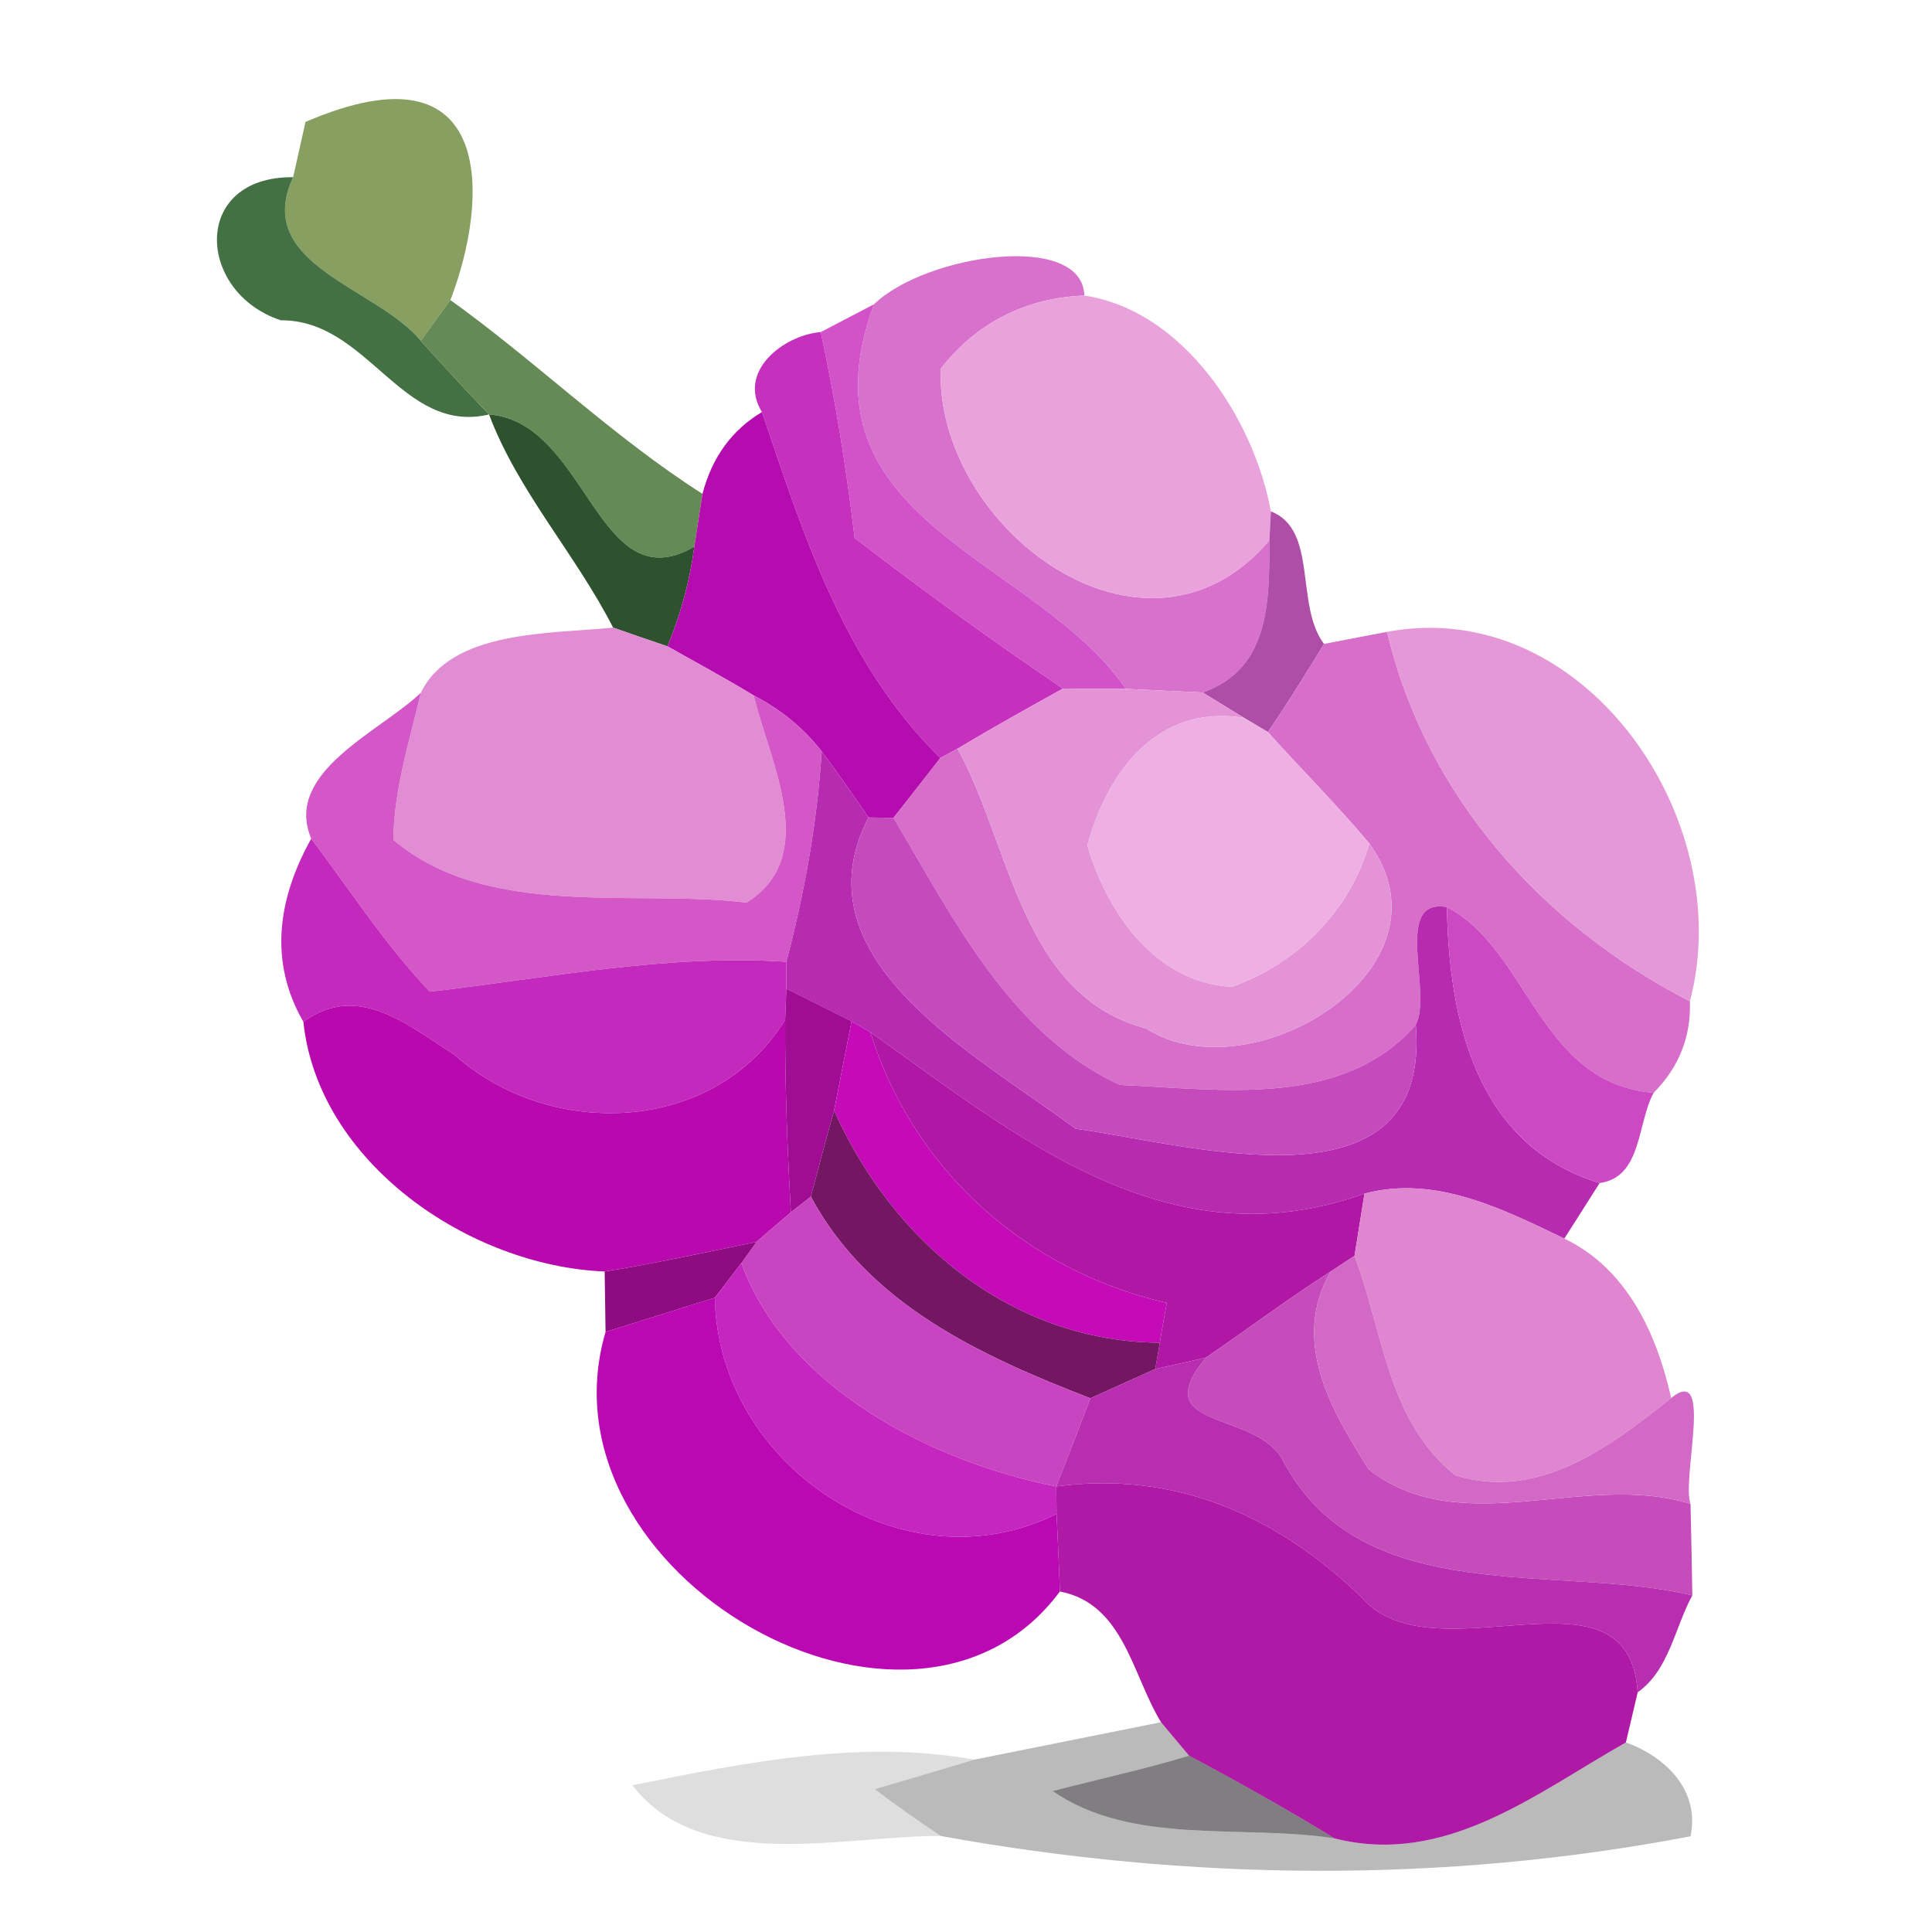 <?xml version="1.0" encoding="UTF-8" ?>
<!DOCTYPE svg PUBLIC "-//W3C//DTD SVG 1.1//EN" "http://www.w3.org/Graphics/SVG/1.1/DTD/svg11.dtd">
<svg width="64pt" height="64pt" viewBox="0 0 64 64" version="1.1" xmlns="http://www.w3.org/2000/svg">
<g id="#819b59f3">
<path fill="#819b59" opacity="0.95" d=" M 10.12 4.04 C 16.47 1.30 16.20 6.62 14.92 9.94 C 14.67 10.28 14.18 10.96 13.94 11.29 C 12.46 9.50 8.36 8.78 9.71 5.87 C 9.81 5.41 10.02 4.50 10.12 4.04 Z" />
</g>
<g id="#245823d8">
<path fill="#245823" opacity="0.85" d=" M 9.30 10.61 C 6.50 9.68 6.33 5.84 9.71 5.87 C 8.36 8.78 12.46 9.50 13.94 11.29 C 14.68 12.11 15.43 12.93 16.20 13.73 C 13.30 14.41 12.20 10.59 9.30 10.61 Z" />
</g>
<g id="#d871cbfd">
<path fill="#d871cb" opacity="1.00" d=" M 28.95 10.08 C 30.67 8.42 35.86 7.66 35.92 9.79 C 34.00 9.86 32.33 10.70 31.16 12.22 C 31.00 17.51 37.95 22.73 42.05 17.90 C 42.05 19.91 42.07 22.16 39.84 22.94 C 39.21 22.91 37.93 22.85 37.30 22.82 C 34.27 18.44 26.31 17.26 28.95 10.08 Z" />
</g>
<g id="#567e43e6">
<path fill="#567e43" opacity="0.90" d=" M 14.92 9.94 C 17.74 11.96 20.29 14.46 23.27 16.36 C 23.20 16.79 23.07 17.67 23.00 18.11 C 19.78 19.98 19.47 13.98 16.20 13.73 C 15.43 12.93 14.68 12.11 13.94 11.29 C 14.18 10.96 14.67 10.28 14.92 9.94 Z" />
</g>
<g id="#d253c9ff">
<path fill="#d253c9" opacity="1.00" d=" M 27.19 11.00 C 27.63 10.77 28.51 10.31 28.95 10.08 C 26.31 17.26 34.27 18.44 37.30 22.82 C 36.77 22.82 35.73 22.82 35.21 22.81 C 32.86 21.22 30.56 19.55 28.31 17.82 C 28.04 15.52 27.67 13.25 27.19 11.00 Z" />
</g>
<g id="#eaa2ddfe">
<path fill="#eaa2dd" opacity="1.00" d=" M 31.16 12.22 C 32.33 10.70 34.00 9.86 35.92 9.79 C 39.19 10.28 41.53 13.85 42.10 16.94 L 42.05 17.90 C 37.95 22.73 31.00 17.51 31.16 12.22 Z" />
</g>
<g id="#c531bdfc">
<path fill="#c531bd" opacity="1.00" d=" M 25.24 13.65 C 24.41 12.30 25.96 11.10 27.19 11.00 C 27.67 13.25 28.04 15.52 28.31 17.82 C 30.56 19.55 32.86 21.22 35.21 22.81 C 34.04 23.46 32.87 24.11 31.72 24.80 L 31.15 25.11 C 27.97 21.99 26.63 17.75 25.24 13.65 Z" />
</g>
<g id="#254a24f2">
<path fill="#254a24" opacity="0.95" d=" M 16.20 13.73 C 19.47 13.98 19.78 19.98 23.00 18.11 C 22.85 19.25 22.55 20.35 22.11 21.41 C 21.66 21.26 20.76 20.95 20.31 20.79 C 19.07 18.36 17.16 16.28 16.20 13.73 Z" />
</g>
<g id="#b50caffe">
<path fill="#b50caf" opacity="1.00" d=" M 23.27 16.36 C 23.59 15.14 24.25 14.24 25.24 13.65 C 26.63 17.75 27.97 21.99 31.15 25.11 C 30.76 25.61 29.99 26.60 29.60 27.09 L 28.77 27.08 C 28.27 26.34 27.75 25.61 27.22 24.89 C 26.61 24.11 25.86 23.50 24.97 23.04 C 24.03 22.47 23.07 21.95 22.11 21.41 C 22.55 20.35 22.85 19.25 23.00 18.11 C 23.07 17.67 23.20 16.79 23.27 16.36 Z" />
</g>
<g id="#a73b9de5">
<path fill="#a73b9d" opacity="0.90" d=" M 42.10 16.94 C 43.67 17.55 42.89 20.05 43.86 21.33 C 43.26 22.32 42.65 23.30 42.00 24.25 L 41.21 23.78 C 40.87 23.57 40.18 23.15 39.84 22.94 C 42.07 22.16 42.05 19.91 42.05 17.90 L 42.10 16.94 Z" />
</g>
<g id="#e28cd4fe">
<path fill="#e28cd4" opacity="1.00" d=" M 13.94 22.95 C 14.95 20.87 18.22 21.00 20.31 20.79 C 20.76 20.95 21.66 21.26 22.11 21.41 C 23.07 21.95 24.03 22.47 24.97 23.04 C 25.48 25.21 27.20 28.36 24.73 29.90 C 21.04 29.45 16.15 30.47 13.03 27.82 C 13.05 26.15 13.56 24.56 13.94 22.95 Z" />
</g>
<g id="#d66ecaff">
<path fill="#d66eca" opacity="1.00" d=" M 43.86 21.33 C 44.38 21.23 45.43 21.03 45.95 20.93 C 47.23 26.36 51.07 30.64 55.98 33.17 C 56.02 34.34 55.62 35.35 54.78 36.20 C 50.98 35.90 50.63 31.44 47.93 30.05 C 46.13 29.73 47.46 32.86 46.90 33.95 C 44.45 36.73 40.47 36.08 37.10 35.94 C 33.47 34.27 31.56 30.39 29.60 27.09 C 29.99 26.60 30.76 25.61 31.15 25.11 L 31.72 24.80 C 33.50 28.03 33.82 32.98 37.97 34.07 C 41.43 36.29 48.37 32.09 45.36 27.94 C 44.29 26.66 43.11 25.49 42.00 24.25 C 42.65 23.30 43.26 22.32 43.86 21.33 Z" />
</g>
<g id="#e598d7fc">
<path fill="#e598d7" opacity="1.00" d=" M 45.95 20.93 C 52.46 19.71 57.58 27.13 55.98 33.17 C 51.07 30.64 47.23 26.36 45.95 20.93 Z" />
</g>
<g id="#d357c7fe">
<path fill="#d357c7" opacity="1.00" d=" M 10.31 27.78 C 9.38 25.58 12.59 24.24 13.94 22.95 C 13.56 24.56 13.05 26.15 13.03 27.82 C 16.15 30.47 21.04 29.45 24.73 29.90 C 27.20 28.36 25.48 25.21 24.97 23.04 C 25.86 23.50 26.61 24.11 27.22 24.89 C 27.07 27.25 26.65 29.58 26.05 31.86 C 22.05 31.60 18.16 32.40 14.24 32.85 C 12.76 31.30 11.60 29.49 10.31 27.78 Z" />
</g>
<g id="#e493d7ff">
<path fill="#e493d7" opacity="1.00" d=" M 31.72 24.80 C 32.87 24.11 34.04 23.46 35.21 22.81 C 35.73 22.82 36.77 22.82 37.30 22.82 C 37.93 22.85 39.21 22.91 39.84 22.94 C 40.18 23.15 40.87 23.57 41.21 23.78 C 38.36 23.32 36.70 25.53 36.02 28.00 C 36.67 30.24 38.28 32.55 40.80 32.69 C 42.98 31.92 44.72 30.17 45.36 27.94 C 48.37 32.09 41.43 36.29 37.97 34.07 C 33.82 32.98 33.50 28.03 31.72 24.80 Z" />
</g>
<g id="#eeb0e2ff">
<path fill="#eeb0e2" opacity="1.00" d=" M 36.02 28.00 C 36.70 25.53 38.36 23.32 41.21 23.78 L 42.00 24.25 C 43.11 25.49 44.29 26.66 45.36 27.94 C 44.72 30.17 42.98 31.92 40.80 32.69 C 38.28 32.55 36.67 30.24 36.02 28.00 Z" />
</g>
<g id="#b62baffd">
<path fill="#b62baf" opacity="1.00" d=" M 27.22 24.89 C 27.75 25.61 28.27 26.34 28.77 27.08 C 26.33 31.80 32.37 34.95 35.63 37.39 C 39.49 37.92 47.42 40.30 46.90 33.95 C 47.46 32.86 46.13 29.73 47.93 30.05 C 48.00 33.83 48.92 37.95 52.99 39.19 C 52.70 39.65 52.11 40.57 51.82 41.03 C 49.76 40.04 47.54 38.92 45.20 39.54 C 38.70 41.87 33.70 37.65 28.83 34.19 L 28.21 33.83 C 27.67 33.56 26.59 33.02 26.05 32.75 L 26.05 31.86 C 26.65 29.58 27.07 27.25 27.22 24.89 Z" />
</g>
<g id="#c54bbdff">
<path fill="#c54bbd" opacity="1.00" d=" M 28.77 27.08 L 29.60 27.09 C 31.56 30.39 33.47 34.27 37.10 35.94 C 40.47 36.08 44.45 36.73 46.90 33.95 C 47.42 40.30 39.49 37.92 35.63 37.39 C 32.37 34.95 26.33 31.80 28.77 27.08 Z" />
</g>
<g id="#c429bdfc">
<path fill="#c429bd" opacity="1.00" d=" M 10.31 27.78 C 11.60 29.49 12.76 31.30 14.24 32.85 C 18.16 32.40 22.05 31.60 26.05 31.86 L 26.05 32.75 L 26.01 33.78 C 23.69 37.57 18.23 37.79 15.04 34.93 C 13.49 33.95 11.86 32.53 10.05 33.85 C 8.89 31.84 9.21 29.75 10.31 27.78 Z" />
</g>
<g id="#cd48c3fc">
<path fill="#cd48c3" opacity="1.00" d=" M 47.93 30.05 C 50.63 31.44 50.98 35.90 54.78 36.20 C 54.23 37.19 54.40 39.00 52.99 39.19 C 48.92 37.95 48.00 33.83 47.93 30.05 Z" />
</g>
<g id="#b709adfb">
<path fill="#b709ad" opacity="1.00" d=" M 10.05 33.85 C 11.86 32.53 13.49 33.95 15.04 34.93 C 18.23 37.79 23.69 37.57 26.01 33.78 C 26.00 35.91 26.08 38.04 26.20 40.16 C 25.91 40.41 25.34 40.89 25.06 41.14 C 23.39 41.48 21.72 41.85 20.03 42.12 C 15.54 41.94 10.54 38.51 10.05 33.85 Z" />
</g>
<g id="#a10c94ff">
<path fill="#a10c94" opacity="1.00" d=" M 26.05 32.75 C 26.59 33.02 27.67 33.56 28.21 33.83 C 28.06 34.57 27.78 36.05 27.63 36.79 C 27.36 37.74 27.11 38.69 26.86 39.64 L 26.20 40.16 C 26.08 38.04 26.00 35.91 26.01 33.78 L 26.05 32.75 Z" />
</g>
<g id="#c40bb7ff">
<path fill="#c40bb7" opacity="1.00" d=" M 28.21 33.83 L 28.83 34.19 C 30.26 38.78 33.99 42.09 38.65 43.16 C 38.59 43.49 38.47 44.15 38.42 44.48 C 33.49 44.44 29.57 41.12 27.63 36.79 C 27.78 36.05 28.06 34.57 28.21 33.83 Z" />
</g>
<g id="#af17a4ff">
<path fill="#af17a4" opacity="1.00" d=" M 28.83 34.19 C 33.70 37.65 38.70 41.87 45.20 39.54 C 45.12 40.06 44.95 41.08 44.87 41.60 L 44.08 42.12 C 42.67 43.02 41.33 44.03 39.95 44.97 C 39.53 45.07 38.69 45.26 38.27 45.35 L 38.42 44.48 C 38.47 44.15 38.59 43.49 38.65 43.16 C 33.99 42.09 30.26 38.78 28.83 34.19 Z" />
</g>
<g id="#731763ff">
<path fill="#731763" opacity="1.00" d=" M 26.86 39.64 C 27.11 38.69 27.36 37.74 27.63 36.79 C 29.57 41.12 33.49 44.44 38.42 44.48 L 38.27 45.35 C 37.74 45.59 36.66 46.07 36.12 46.32 C 32.50 44.92 28.77 43.21 26.86 39.64 Z" />
</g>
<g id="#e086d0fd">
<path fill="#e086d0" opacity="1.00" d=" M 45.20 39.54 C 47.54 38.92 49.76 40.04 51.82 41.03 C 53.89 42.02 54.88 44.17 55.36 46.31 C 53.35 47.92 50.96 49.73 48.21 48.87 C 45.96 47.08 45.82 44.10 44.87 41.60 C 44.95 41.08 45.12 40.06 45.20 39.54 Z" />
</g>
<g id="#c944c0ff">
<path fill="#c944c0" opacity="1.00" d=" M 26.20 40.16 L 26.86 39.64 C 28.77 43.21 32.50 44.92 36.12 46.32 C 35.75 47.29 35.37 48.27 34.99 49.24 C 30.83 48.42 26.04 45.94 24.56 41.84 L 25.06 41.14 C 25.34 40.89 25.91 40.41 26.20 40.16 Z" />
</g>
<g id="#8f0b81ff">
<path fill="#8f0b81" opacity="1.00" d=" M 20.03 42.12 C 21.72 41.85 23.39 41.48 25.06 41.14 L 24.56 41.84 C 24.34 42.13 23.90 42.70 23.68 42.99 C 22.47 43.36 21.27 43.75 20.06 44.12 C 20.05 43.62 20.04 42.62 20.03 42.12 Z" />
</g>
<g id="#c426bfff">
<path fill="#c426bf" opacity="1.00" d=" M 23.68 42.99 C 23.90 42.70 24.34 42.13 24.56 41.84 C 26.04 45.94 30.83 48.42 34.99 49.24 L 35.00 50.15 C 29.95 52.67 23.78 48.56 23.68 42.99 Z" />
</g>
<g id="#c64cbbff">
<path fill="#c64cbb" opacity="1.00" d=" M 39.95 44.97 C 41.33 44.03 42.67 43.02 44.08 42.12 C 42.76 44.43 44.08 46.68 45.34 48.67 C 48.41 51.08 52.51 48.72 56.00 49.82 C 56.02 50.58 56.05 52.09 56.06 52.85 C 51.60 51.78 45.20 53.33 42.54 48.46 C 41.71 46.67 37.90 47.44 39.95 44.97 Z" />
</g>
<g id="#d269c6fd">
<path fill="#d269c6" opacity="1.00" d=" M 44.08 42.12 L 44.87 41.60 C 45.82 44.10 45.96 47.08 48.21 48.87 C 50.96 49.73 53.35 47.92 55.36 46.31 C 56.78 45.16 55.70 48.96 56.00 49.82 C 52.51 48.72 48.41 51.08 45.34 48.67 C 44.08 46.68 42.76 44.43 44.08 42.12 Z" />
</g>
<g id="#b805b1f9">
<path fill="#b805b1" opacity="0.98" d=" M 20.06 44.12 C 21.27 43.75 22.47 43.36 23.68 42.99 C 23.78 48.56 29.95 52.67 35.00 50.15 C 35.03 50.79 35.09 52.07 35.11 52.72 C 30.23 59.31 17.70 52.17 20.06 44.12 Z" />
</g>
<g id="#b82eb0fe">
<path fill="#b82eb0" opacity="1.00" d=" M 38.27 45.35 C 38.69 45.26 39.53 45.07 39.95 44.97 C 37.90 47.44 41.71 46.67 42.54 48.46 C 45.20 53.33 51.60 51.78 56.06 52.85 C 55.48 53.91 55.29 55.33 54.25 56.06 C 53.96 51.50 47.47 55.70 45.08 52.89 C 42.24 50.16 38.88 48.72 34.99 49.24 C 35.37 48.27 35.75 47.29 36.12 46.32 C 36.66 46.07 37.74 45.59 38.27 45.35 Z" />
</g>
<g id="#ad15a4fa">
<path fill="#ad15a4" opacity="0.98" d=" M 34.99 49.24 C 38.88 48.72 42.24 50.16 45.08 52.89 C 47.47 55.70 53.96 51.50 54.25 56.06 C 54.15 56.47 53.96 57.31 53.86 57.72 C 50.87 59.41 47.89 61.83 44.21 60.90 C 42.63 59.93 41.02 59.03 39.39 58.16 C 39.16 57.88 38.69 57.33 38.46 57.05 C 37.50 55.48 37.23 53.13 35.11 52.72 C 35.09 52.07 35.03 50.79 35.00 50.15 L 34.99 49.24 Z" />
</g>
<g id="#03010246">
<path fill="#030102" opacity="0.27" d=" M 38.46 57.05 C 38.69 57.33 39.16 57.88 39.39 58.16 C 37.90 58.61 36.38 58.94 34.87 59.33 C 37.50 61.16 41.20 60.42 44.21 60.90 C 47.89 61.83 50.87 59.41 53.86 57.72 C 55.19 58.20 56.32 59.32 56.00 60.83 C 47.78 62.40 39.38 62.31 31.17 60.82 C 30.42 60.32 29.69 59.81 28.98 59.27 C 30.08 58.95 31.18 58.62 32.28 58.29 C 33.82 57.98 36.91 57.36 38.46 57.05 Z" />
</g>
<g id="#01000022">
<path fill="#010000" opacity="0.13" d=" M 20.95 59.14 C 24.67 58.39 28.50 57.61 32.28 58.29 C 31.18 58.62 30.08 58.95 28.98 59.27 C 29.69 59.81 30.42 60.32 31.17 60.82 C 28.00 60.79 23.22 62.10 20.95 59.14 Z" />
</g>
<g id="#06020681">
<path fill="#060206" opacity="0.51" d=" M 39.39 58.16 C 41.02 59.03 42.63 59.93 44.21 60.90 C 41.20 60.42 37.50 61.16 34.87 59.33 C 36.38 58.94 37.90 58.61 39.39 58.16 Z" />
</g>
</svg>
